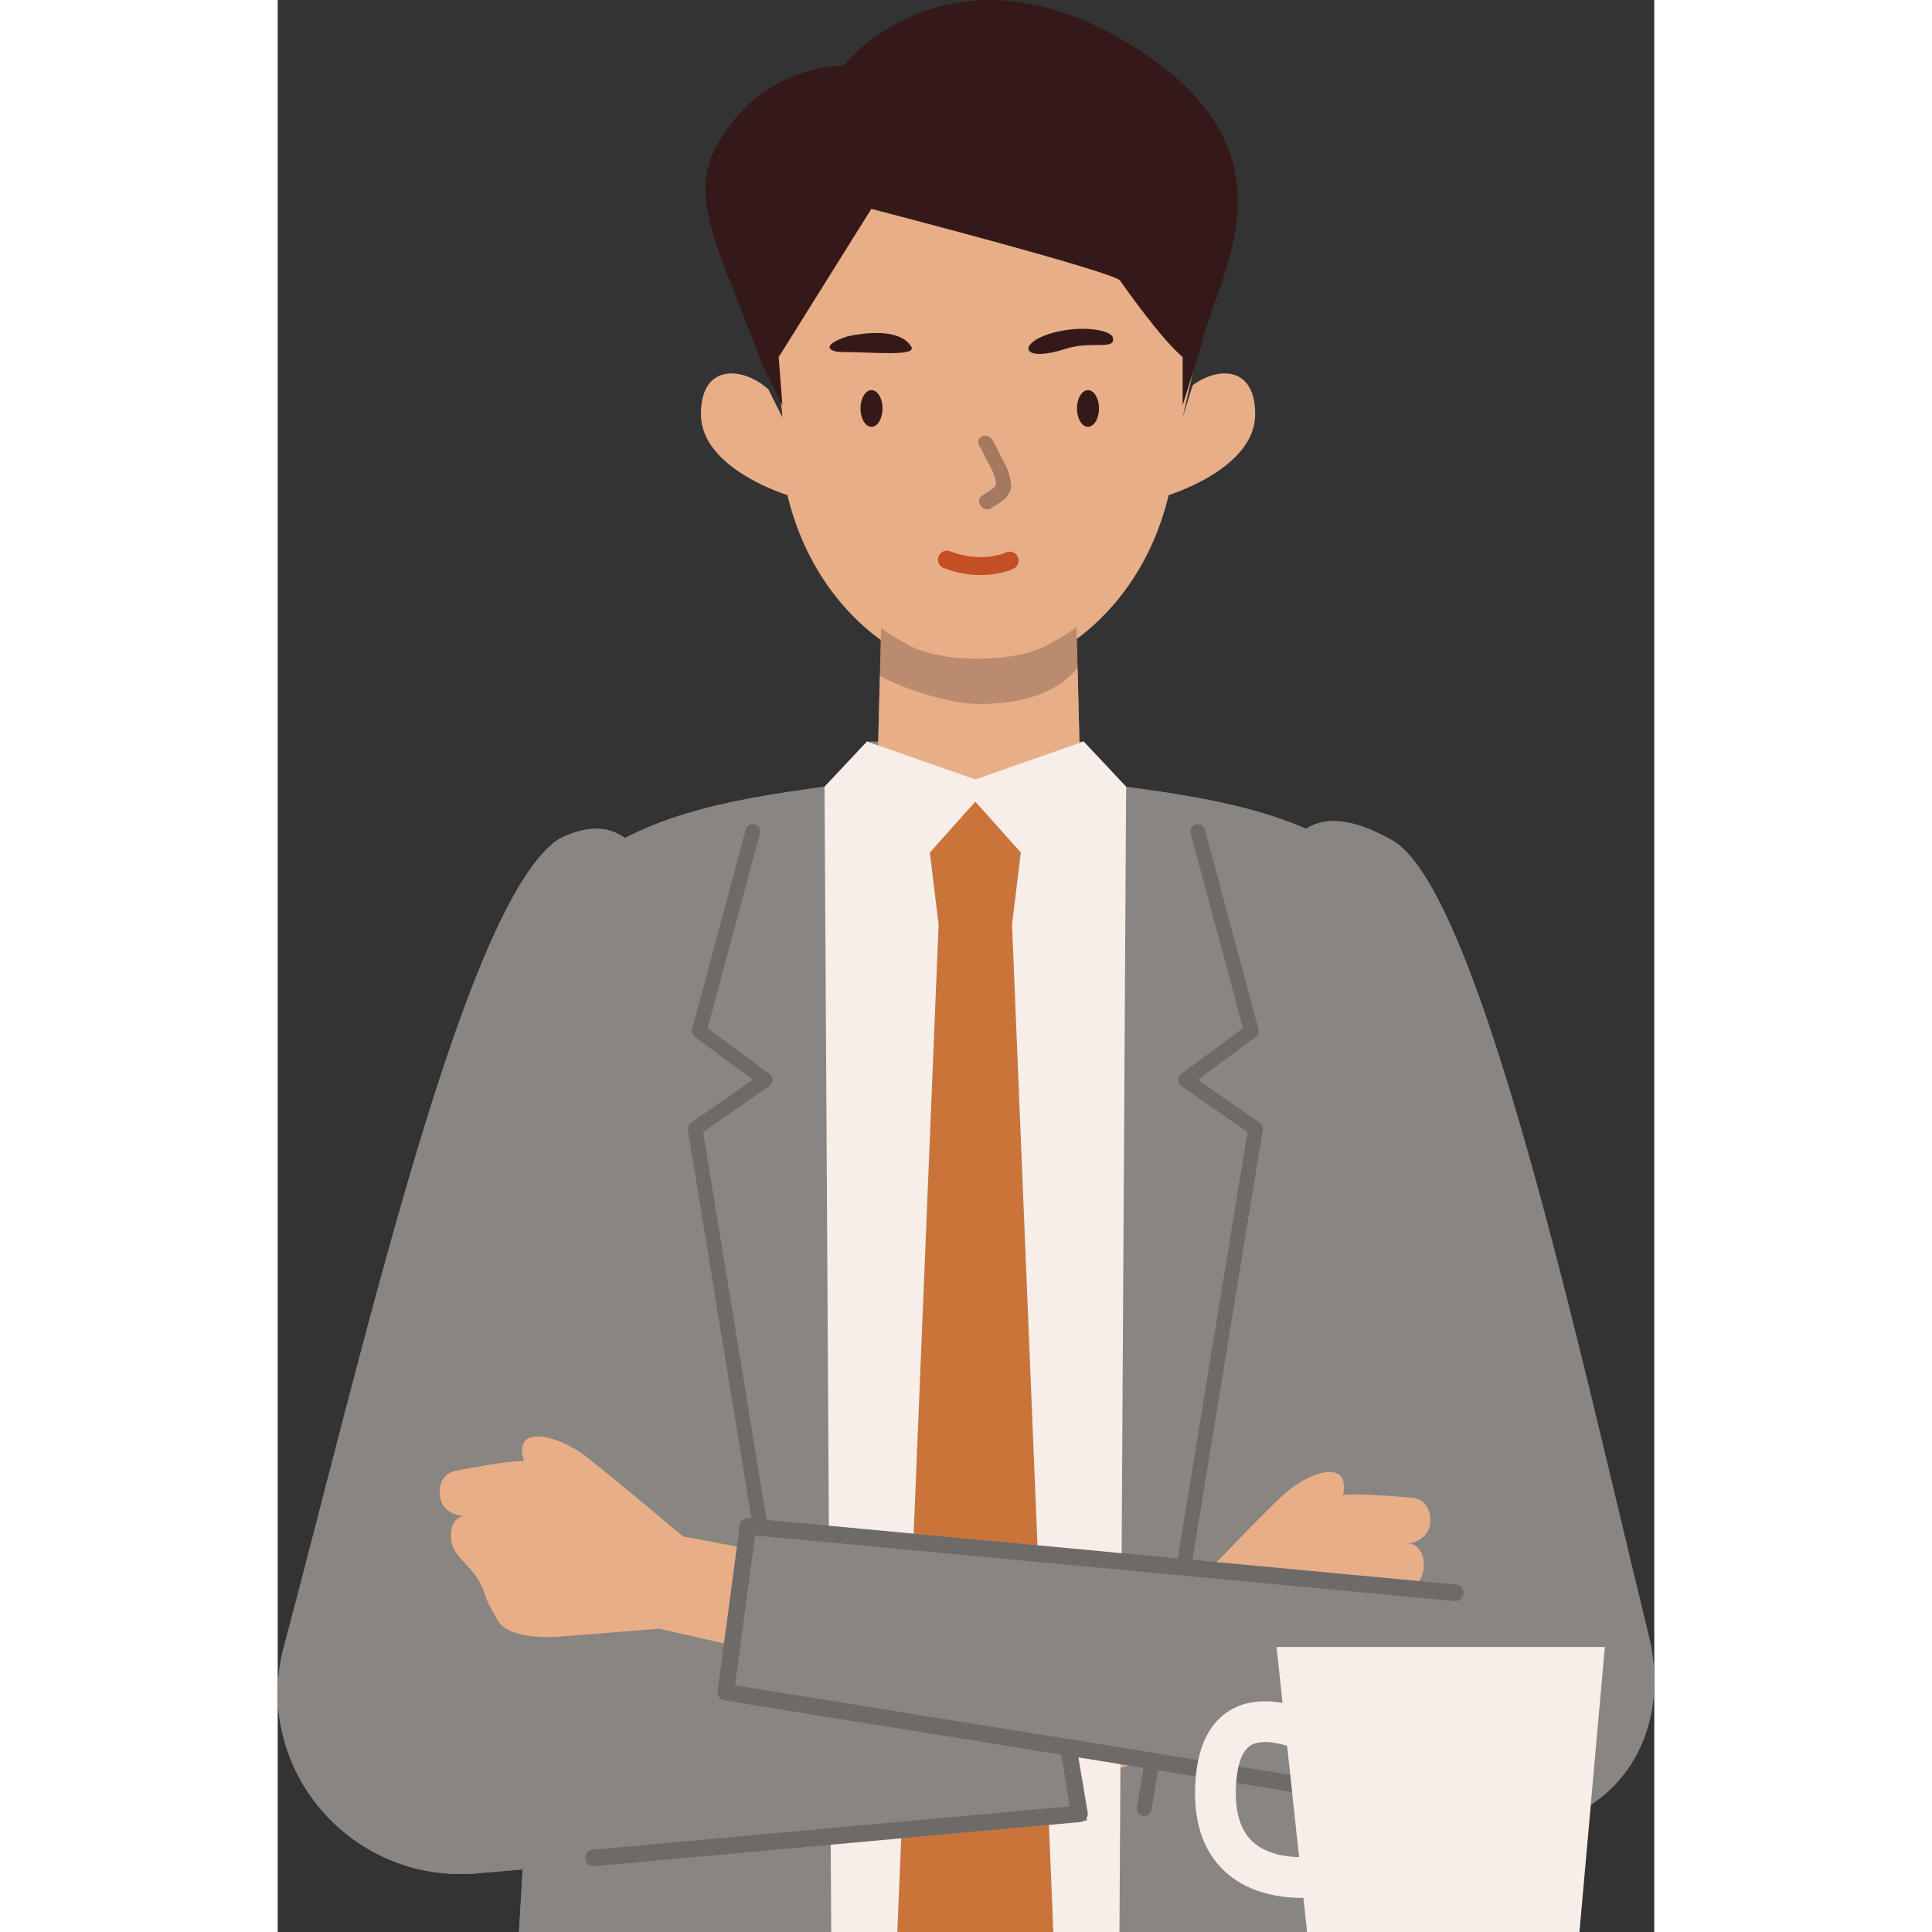 <svg preserveAspectRatio="xMidYMid meet" data-bbox="42.999 20 114.001 160.001" viewBox="42.999 20 114.001 160.001" height="200" width="200" xmlns="http://www.w3.org/2000/svg" data-type="color" role="presentation" aria-hidden="true" aria-label="">
    <rect x="42.999" y="20" width="114.001" height="160.001" fill="#333333" stroke="none"/>
    <g>
        <path d="M156.514 155.343c-5.528-22.538-14.042-62.301-21.418-65.858-3.16-1.745-5.386-1.864-6.921-.844-4.793-2.089-10.427-2.859-14.915-3.484v.001l-.37 63.468.37-63.468v-.001l-3.519-3.746h-.346l-.155-6.109-16.373.666-.138 5.443h-.927l-3.519 3.746c-5 .696-11.424 1.572-16.522 4.252-1.371-1.001-3.165-1.09-5.471.076-7.76 5.099-16.064 41.728-22.778 66.872-2.657 9.949 5.371 19.528 15.755 18.806l4.017-.348a1256.59 1256.59 0 0 1-.308 5.186h31.336l.317-7.755-.316 7.754h18.393l.047-7.998-.046 7.998h38.092l.941-10.536c4.062-2.651 6.31-7.859 4.774-14.121zm-18.609-5.442-.001.007.001-.007c.005-.061.009-.124.009-.188.004-1.246-.53-1.667-.904-1.809.374.142.908.563.904 1.809 0 .065-.003.127-.009.188zm-.064.348a2.652 2.652 0 0 1-.303.688h-.007a2.67 2.67 0 0 0 .31-.688zm-17.087-.886zm17.681-3.778c.048.396.009.723-.086.992a2.17 2.17 0 0 0 .086-.992c-.05-.404-.179-.703-.345-.925.166.222.295.521.345.925zm-2.713-1.65.423.034-.423-.034-.53-.04.53.04zm-4.499-.126zm-.557-1.805zm-.528-.105c-1.087-.012-2.71.841-3.854 1.893 1.144-1.052 2.767-1.905 3.854-1.893zm-65.071-2.895zm-8.659 4.497c.013-.813.388-1.245.759-1.474-.372.229-.746.661-.759 1.474-.012.757.268 1.234.622 1.535-.354-.301-.634-.778-.622-1.535zm1.483-1.725zm3.251 12.294c-.109-.226-.24-.445-.375-.68.134.235.265.454.375.68.289.594.905.957 1.628 1.181-.723-.224-1.339-.587-1.628-1.181zm4.202 1.505zm.008 0c.894-.001 1.567-.088 1.567-.088l7.688-.604-7.688.604c0 .001-.673.087-1.567.088z" fill="#888582" data-color="1"></path>
        <path fill="#888582" d="m106.867 171.133-12.236 1.112-.318 7.755h12.918l-.364-8.867z" data-color="1"></path>
        <path fill="#888582" d="m95.665 147.011 10.254.961-2.106-51.404.726-5.965-3.767-4.218-3.767 4.218.726 5.965-.324 7.896-1.742 42.547z" data-color="1"></path>
        <path d="m109.603 167.259.474 2.842a.685.685 0 0 1-.101.479l.044.184-.246.021a.675.675 0 0 1-.311.112l-2.594.236.363 8.867h5.476l.047-7.998.034-5.892-3.469-.56.283 1.709z" fill="#888582" data-color="1"></path>
        <path fill="#888582" d="M88.838 180h5.475l.318-7.755-5.836.53.043 7.225z" data-color="1"></path>
        <path fill="#888582" d="m113.26 85.156-3.519-3.746-.267.093-8.702 3.045-8.127-2.843-.842-.295-3.519 3.746v.001l.255 43.591.102 17.605 7.024.658 1.742-42.547.324-7.896-.726-5.965 3.767-4.218 3.767 4.218-.726 5.965 2.106 51.404 6.97.654.371-63.468v-.002z" data-color="1"></path>
        <path d="M156.514 155.343c-5.528-22.538-14.042-62.301-21.418-65.858-3.16-1.745-5.387-1.864-6.922-.844-4.793-2.089-10.427-2.859-14.915-3.484v.001l-.37 63.468-6.971-.654-10.254-.961-7.023-.658-.103-17.605-.254-43.591v-.001c-5.001.696-11.424 1.572-16.522 4.252-1.371-1.001-3.165-1.09-5.471.076-7.76 5.099-16.064 41.728-22.778 66.872-2.657 9.949 5.37 19.528 15.755 18.806l4.017-.348a1256.59 1256.59 0 0 1-.308 5.186h25.86l-.042-7.225 5.836-.53 12.236-1.112 2.594-.236a.675.675 0 0 0 .311-.112l.246-.021-.044-.184a.68.68 0 0 0 .101-.479l-.473-2.842-.285-1.708 3.469.56.673.109-.675.182-.033 5.601-.045 7.997h25.841c-.209-3.486-.394-6.783-.543-9.749l4.467.822c9.05 1.85 16.539-5.552 14.043-15.73zm-30.229-11.551c2.032-1.871 5.582-3.11 4.939.017.982-.118 3.186.023 4.498.126.619.048 1.041.088 1.041.088s1.474-.053 1.673 1.562c.097.791-.159 1.308-.505 1.643-.445.431-1.037.563-1.217.594l-.059.01s.023 0 .061.003c.252.022 1.204.217 1.199 1.878 0 .064-.004.126-.009.188l-.004.036c-.011.104-.03.203-.055.3a2.659 2.659 0 0 1-.307.7l-.007-.001-16.778-1.573c1.851-1.912 4.492-4.616 5.53-5.571zM61.142 154.07c-.28-.575-.681-1.071-.989-2.034-.778-2.434-2.609-2.866-2.788-4.484-.21-1.903 1.053-2.002 1.053-2.002s-2.042-.032-2.01-2.049c.026-1.627 1.498-1.727 1.498-1.727s4.031-.811 5.486-.789c-.973-3.043 2.689-2.179 4.909-.53 1.825 1.356 8.265 6.788 8.265 6.788l4.457.83-1.07 8.027-5.346-1.218-7.688.604c0 .002-4.788.618-5.777-1.416z" fill="#888582" data-color="1"></path>
        <g opacity=".2">
            <path d="M109.943 170.632a.687.687 0 0 1-.17.153l.246-.021-.044-.184c-.011.017-.02.036-.032.052z"></path>
            <path d="m140.587 151.222-3.048-.286-.007-.001-16.778-1.573-2.001-.188 5.822-35.594a.6.6 0 0 0-.25-.588l-5.117-3.57 4.79-3.551a.597.597 0 0 0 .223-.636l-4.436-16.525a.61.61 0 0 0-.745-.427.602.602 0 0 0-.433.736l4.331 16.133-5.131 3.803a.598.598 0 0 0 .015.973l5.49 3.83-5.774 35.302-4.649-.436-6.971-.654-10.254-.961-7.023-.659-5.158-.483-5.252-32.109 5.49-3.83a.597.597 0 0 0 .014-.973l-5.131-3.803 4.331-16.133a.602.602 0 0 0-.433-.736.611.611 0 0 0-.745.427l-4.436 16.525a.6.6 0 0 0 .223.636l4.79 3.551-5.117 3.57a.6.6 0 0 0-.25.588l5.262 32.171-.229-.022a.691.691 0 0 0-.745.594l-.233 1.75-1.07 8.027-.527 3.952a.686.686 0 0 0 .571.768L95 163.241l11.621 1.874 1.267.204.713 4.276-1.789.163-12.123 1.102-25.628 2.33a.687.687 0 0 0 .124 1.367l19.612-1.783 5.836-.53 12.236-1.112 2.594-.236a.675.675 0 0 0 .311-.112.67.67 0 0 0 .17-.153c.013-.016.021-.035.032-.052a.68.68 0 0 0 .101-.479l-.474-2.842-.285-1.708 3.469.56.673.109 1.238.2-.538 3.291a.602.602 0 0 0 .602.698c.294 0 .552-.21.601-.506l.538-3.29 20.851 3.363a.686.686 0 1 0 .219-1.355l-30.407-4.904-11.507-1.856-14.181-2.287 1.655-12.413 13.078 1.226 10.367.972 34.483 3.233a.687.687 0 0 0 .128-1.369z"></path>
        </g>
        <path d="M76.566 147.244s-6.44-5.433-8.265-6.788c-2.22-1.649-5.882-2.513-4.909.53-1.455-.023-5.486.789-5.486.789s-1.471.1-1.497 1.727c-.032 2.018 2.01 2.049 2.01 2.049s-1.263.099-1.053 2.002c.179 1.617 2.01 2.049 2.788 4.484.308.962.709 1.458.989 2.034.989 2.034 5.777 1.418 5.777 1.418l7.688-.604 5.346 1.218 1.07-8.027-4.458-.832z" fill="#E8AE88" data-color="2"></path>
        <path fill="#E8AE88" d="m112.788 166.11-3.47-.559.285 1.708 3.183-.858.675-.182-.673-.109z" data-color="2"></path>
        <path d="M137.846 150.237c.025-.097.044-.196.055-.3l.004-.036c.005-.061.009-.124.009-.188.006-1.662-.947-1.856-1.198-1.878-.038-.003-.061-.003-.061-.003s.024-.003.059-.01c.18-.031.772-.163 1.217-.594.346-.335.602-.852.505-1.643-.199-1.615-1.673-1.562-1.673-1.562s-.422-.04-1.041-.088c-1.313-.103-3.517-.244-4.498-.126.644-3.127-2.906-1.887-4.938-.017-1.04.957-3.678 3.658-5.53 5.571l16.778 1.573c.132-.223.247-.45.312-.699z" fill="#E8AE88" data-color="2"></path>
        <path d="M109.24 75.301c-.535.683-1.342 1.374-2.494 1.921 1.153-.547 1.959-1.238 2.494-1.921l-.086-3.369a14.88 14.88 0 0 1-2.084 1.297s-1.739 1.319-6.072 1.319-6.072-1.319-6.072-1.319a14.78 14.78 0 0 1-1.959-1.206l-.1 3.944-.222 8.776 8.127 2.843 8.702-3.044-.234-9.241z" fill="#E8AE88" data-color="2"></path>
        <path d="M122.435 51.129c-1.082-.475-2.539-.065-3.663.779l-.829 2.654 2.489-10.976-8.204-4.861-15.8-2.127-13.673 1.215 1.993 16.157.046.592-.112-.224-1.041-2.082a5.497 5.497 0 0 0-.538-.435c-1.048-.744-2.353-1.111-3.375-.758-.978.338-1.696 1.334-1.677 3.295.042 4.475 7.161 6.641 7.161 6.642 1.484 6.182 4.943 9.991 7.755 12.022a14.78 14.78 0 0 0 1.959 1.206s1.739 1.319 6.072 1.319 6.072-1.319 6.072-1.319a14.88 14.88 0 0 0 2.084-1.297c.477-.351.971-.753 1.471-1.209 2.418-2.208 4.947-5.674 6.159-10.722l.088-.028c.812-.265 7.033-2.43 7.073-6.614.018-1.847-.619-2.838-1.51-3.229z" fill="#E8AE88" data-color="2"></path>
        <path d="M98.151 67.039c3.244 1.25 5.679.107 5.782.058a.741.741 0 1 0-.644-1.336c-.019.009-1.953.915-4.604-.106a.743.743 0 0 0-.959.425.741.741 0 0 0 .425.959z" fill="#C44E26" data-color="3"></path>
        <path d="M101.086 61.577c-.016-.143.022-.33.13-.425.319-.279.711-.471 1.048-.729.053-.049.103-.101.148-.157.027-.05.053-.103.076-.155a2.863 2.863 0 0 0-.05-.367c-.044-.162-.075-.327-.14-.482a9.826 9.826 0 0 0-.19-.434c-.259-.458-.484-.927-.722-1.394a19.923 19.923 0 0 0-.252-.443c-.088-.152-.142-.293-.114-.461a.526.526 0 0 1 .247-.371.61.61 0 0 1 .467-.063c.15.037.328.142.409.281.18.307.352.615.508.931.112.225.22.451.335.675.192.348.392.692.517 1.065.032.095.055.195.079.292.035.137.085.271.102.409.027.213.083.431.05.643-.036.237-.153.453-.281.646-.127.193-.313.336-.497.476-.261.204-.555.367-.831.55a.562.562 0 0 1-.352.122.708.708 0 0 1-.453-.172.69.69 0 0 1-.234-.437z" opacity=".3"></path>
        <path d="M95.412 48.626c-.629-.948-2.375-1.388-5.336-.749.029-.006.059-.009.089-.014-2.124.682-1.652 1.283-.376 1.289 2.744.012 6.363.412 5.623-.526z" fill="#351919" data-color="4"></path>
        <path d="M112.165 47.972c-.142-.669-2.663-1.069-5.054-.386-2.873.822-2.604 2.507 1.117 1.306 2.169-.7 4.164.153 3.937-.92z" fill="#351919" data-color="4"></path>
        <path fill="#351919" d="M93.087 53.828c0 .839-.408 1.519-.912 1.519s-.912-.68-.912-1.519c0-.839.408-1.519.912-1.519s.912.68.912 1.519z" data-color="4"></path>
        <path fill="#351919" d="M111.013 53.828c0 .839-.408 1.519-.912 1.519s-.912-.68-.912-1.519c0-.839.408-1.519.912-1.519s.912.68.912 1.519z" data-color="4"></path>
        <path d="M113.666 23.724c-15.115-9.288-23.837 1.723-23.837 1.723s-6.642-.203-10.416 6.506c-2.469 4.389.059 8.492 3.311 17.18.153.408.31.821.477 1.244l.44.881 1.153 2.305-.307-3.99 7.673-12.276s20.441 5.297 20.612 5.96c0 0 3.328 4.781 5.17 6.316v3.99l.829-2.654.441-1.412.264-.844c1.283-5.941 8.703-16.011-5.81-24.929z" fill="#351919" data-color="4"></path>
        <path d="m125.718 156.396.496 4.631c-1.491-.258-3.151-.208-4.589.77-1.687 1.148-2.579 3.287-2.652 6.361-.073 3.082.832 5.447 2.69 7.029 1.942 1.653 4.463 1.988 6.186 1.988l.094-.001.303 2.826h22.552l2.108-23.604h-27.188zm-1.868 16.223c-1.046-.891-1.553-2.365-1.505-4.381.032-1.322.261-3.03 1.177-3.653.336-.228.767-.317 1.239-.317.585 0 1.231.137 1.833.31l.989 9.223c-1.141-.026-2.653-.262-3.733-1.182z" fill="#F7EEE8" data-color="5"></path>
        <path fill="#CA7439" d="m106.867 171.133-12.236 1.112-.318 7.755h12.918l-.364-8.867z" data-color="6"></path>
        <path fill="#CA7439" d="m95.665 147.011 10.254.961-2.106-51.404.726-5.965-3.767-4.218-3.767 4.218.726 5.965-.324 7.896-1.742 42.547z" data-color="6"></path>
        <path d="m109.603 167.259.474 2.842a.685.685 0 0 1-.101.479l.044.184-.246.021a.675.675 0 0 1-.311.112l-2.594.236.363 8.867h5.476l.047-7.998.034-5.892-3.469-.56.283 1.709z" fill="#F7EEE8" data-color="5"></path>
        <path fill="#F7EEE8" d="M88.838 180h5.475l.318-7.755-5.836.53.043 7.225z" data-color="5"></path>
        <path fill="#F7EEE8" d="m113.26 85.156-3.519-3.746-.267.093-8.702 3.045-8.127-2.843-.842-.295-3.519 3.746v.001l.255 43.591.102 17.605 7.024.658 1.742-42.547.324-7.896-.726-5.965 3.767-4.218 3.767 4.218-.726 5.965 2.106 51.404 6.97.654.371-63.468v-.002z" data-color="5"></path>
        <path d="m109.24 75.301-.086-3.369a14.88 14.88 0 0 1-2.084 1.297s-1.739 1.319-6.072 1.319-6.072-1.319-6.072-1.319a14.78 14.78 0 0 1-1.959-1.206l-.1 3.944c2.065 1.145 5.754 2.307 8.131 2.33 4.612.045 7.069-1.498 8.242-2.996z" opacity=".2"></path>
    </g>
</svg>